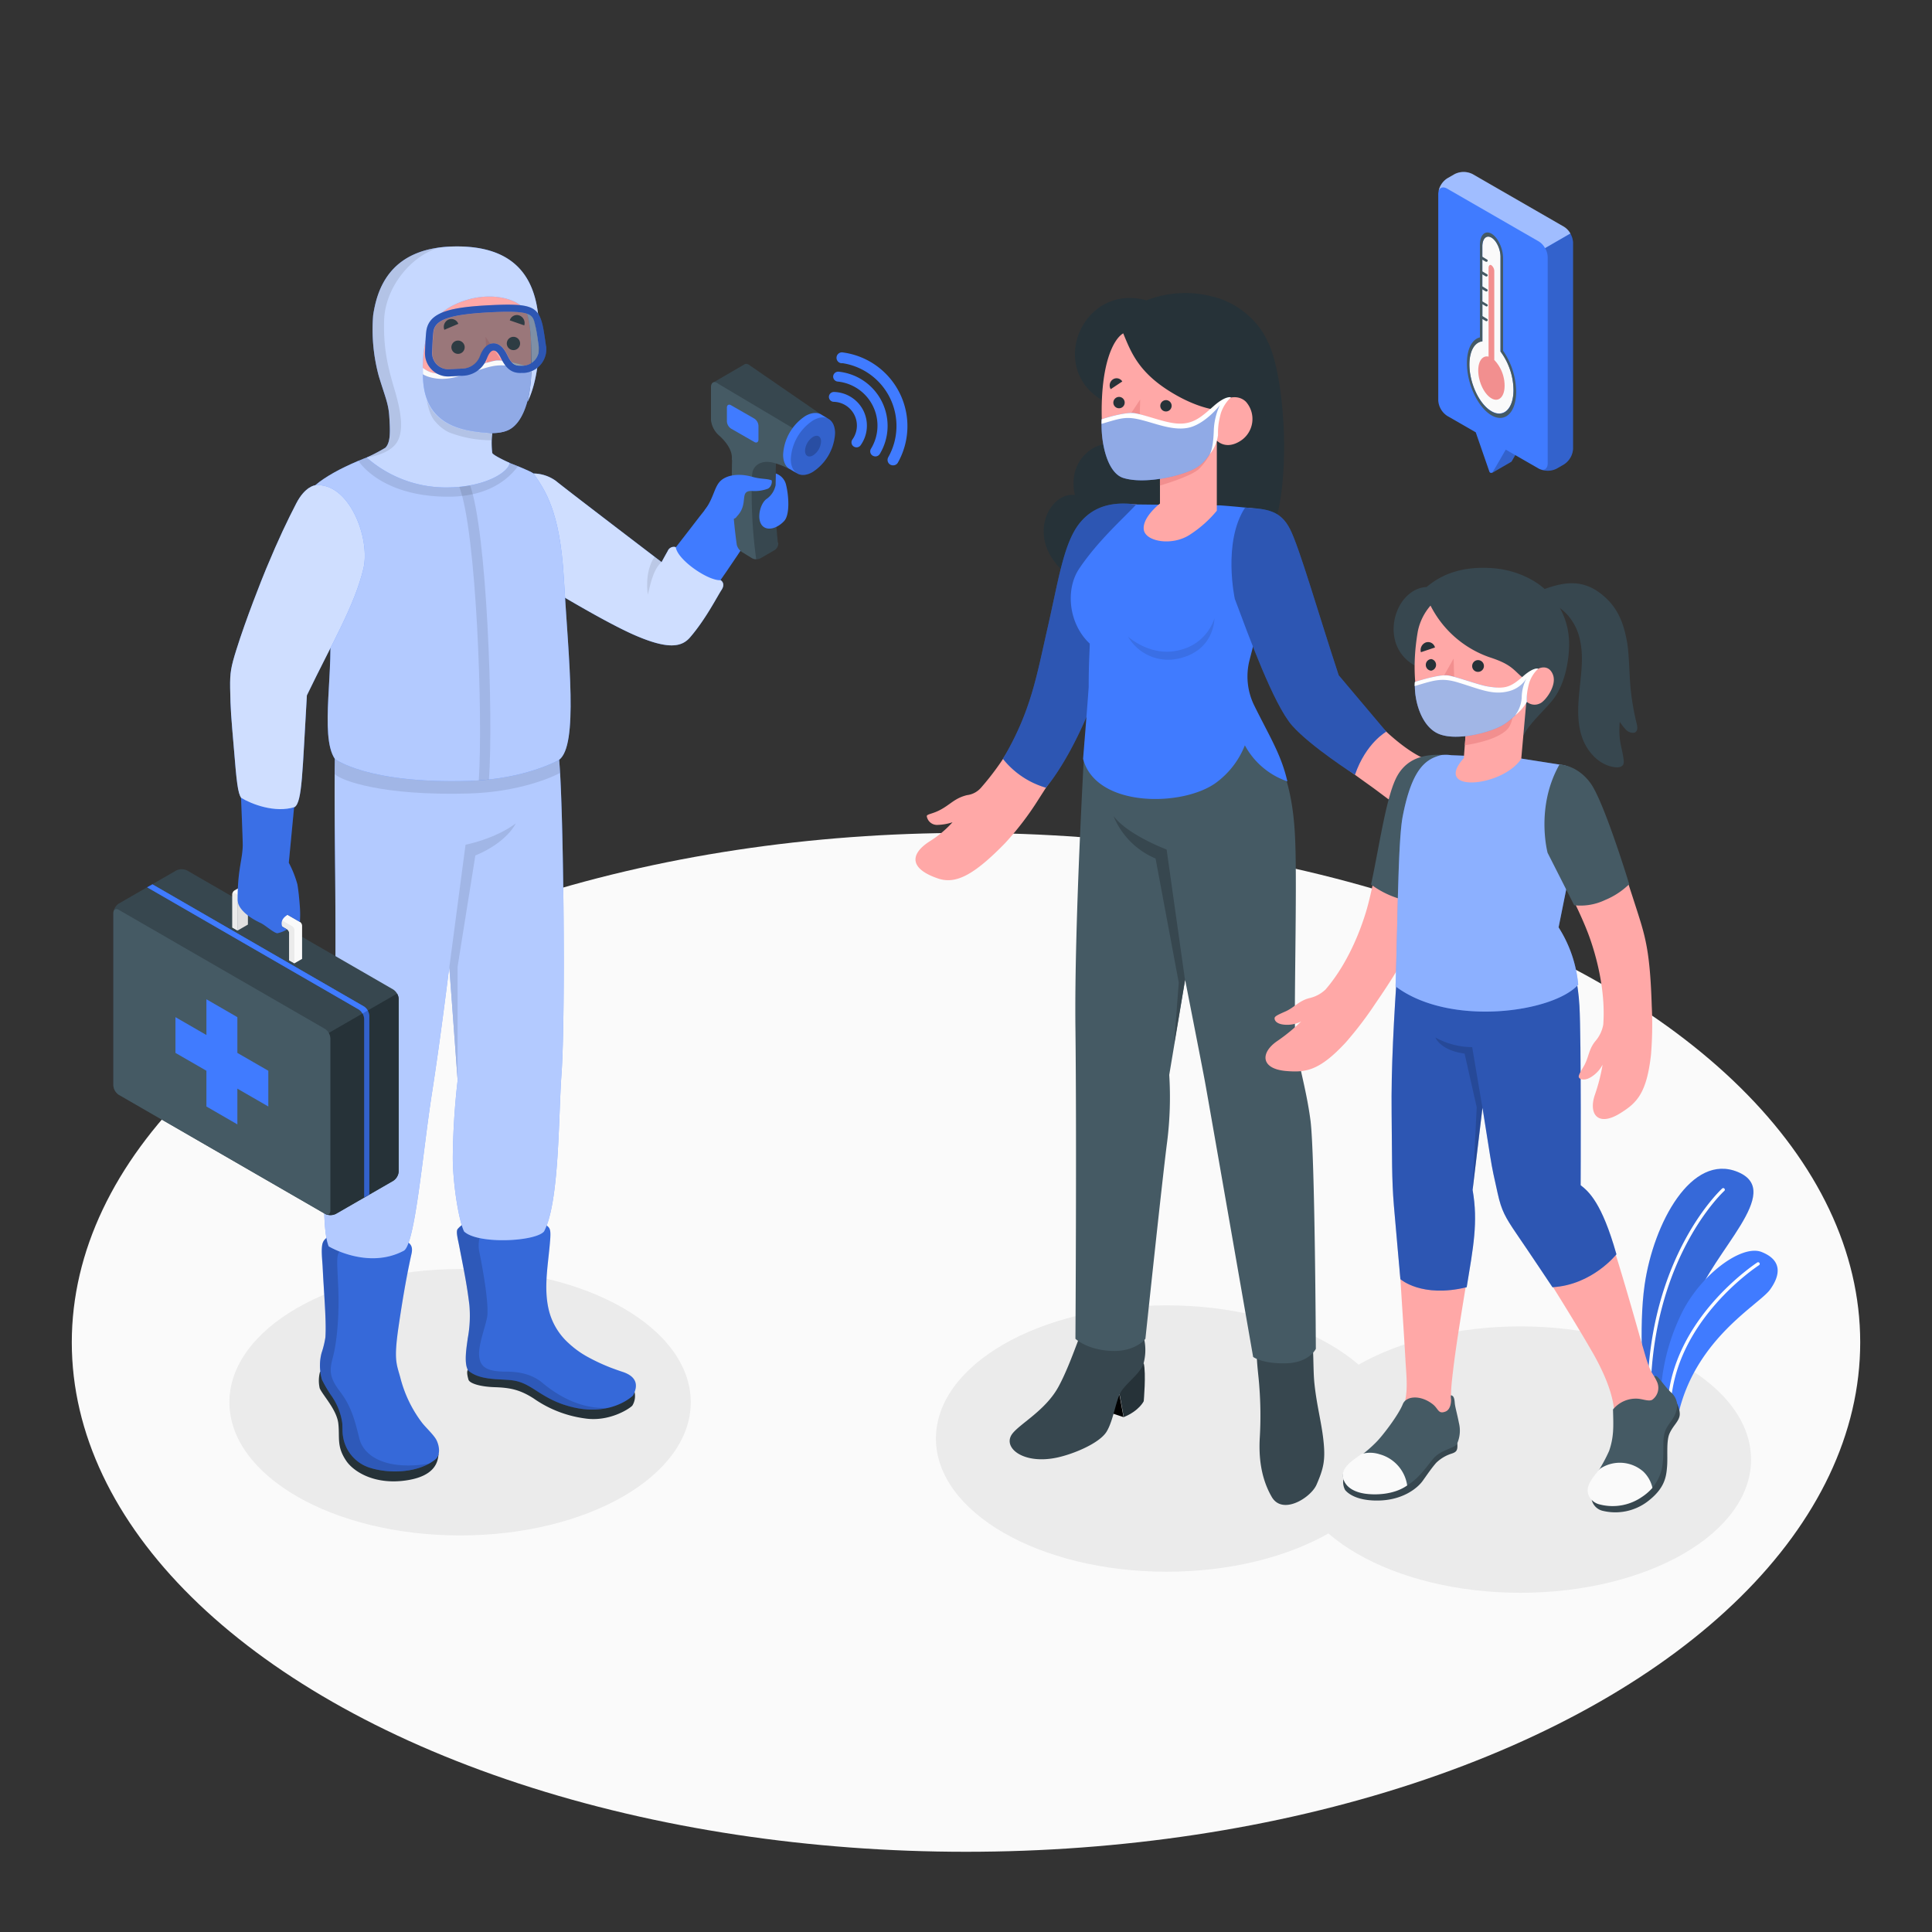<svg xmlns="http://www.w3.org/2000/svg" viewBox="0 0 500 500"><rect x="0" y="0" width="500" height="500" fill="#333333" stroke="none"/><g id="freepik--Floor--inject-33"><ellipse id="freepik--floor--inject-33" cx="250" cy="347.4" rx="231.42" ry="131.84" style="fill:#fafafa"></ellipse></g><g id="freepik--Shadows--inject-33"><ellipse id="freepik--Shadow--inject-33" cx="119.07" cy="362.9" rx="59.7" ry="34.47" style="fill:#ebebeb"></ellipse><ellipse id="freepik--shadow--inject-33" cx="301.92" cy="372.29" rx="59.7" ry="34.47" style="fill:#ebebeb"></ellipse><ellipse id="freepik--shadow--inject-33" cx="393.47" cy="377.74" rx="59.7" ry="34.47" style="fill:#ebebeb"></ellipse></g><g id="freepik--Plants--inject-33"><g id="freepik--plants--inject-33"><path d="M430.26,363l-4.81-3.23s-1.46-16.06.19-27.33c2.3-15.84,12.11-34.18,24.16-29.11s-6.59,20.44-11.2,33.75S430.26,363,430.26,363Z" style="fill:#407BFF"></path><path d="M430.26,363l-4.81-3.23s-1.46-16.06.19-27.33c2.3-15.84,12.11-34.18,24.16-29.11s-6.59,20.44-11.2,33.75S430.26,363,430.26,363Z" style="opacity:0.15"></path><path d="M426.75,361.16h0a.41.41,0,0,0,.42-.41c.46-35.42,18.89-52.38,19.08-52.55a.41.41,0,1,0-.56-.61c-.19.17-18.89,17.37-19.35,53.15A.43.43,0,0,0,426.75,361.16Z" style="fill:#fff"></path><path d="M434.44,365.64l-4.73-3a53.82,53.82,0,0,1,5.13-22c4.78-10.42,15.82-18.72,21.08-16.62s4.95,5.88,2.16,9.74S439,346.28,434.44,365.64Z" style="fill:#407BFF"></path><path d="M431.93,364.46h0a.41.41,0,0,0,.43-.4c.95-22.36,22.65-36.49,22.87-36.63a.41.41,0,0,0,.12-.57.42.42,0,0,0-.57-.13c-.22.15-22.28,14.51-23.25,37.29A.43.43,0,0,0,431.93,364.46Z" style="fill:#fff"></path></g></g><g id="freepik--character-2--inject-33"><g id="freepik--Character--inject-33"><path d="M328.31,88.88c4.59,9.83,6.25,40.15-.48,51.77s-33.29,19.25-48.64,10.14-8.15-23.71-1-22.69c0,0-2-6.7,3.33-11.15s10.8-.28,10.8-.28Z" style="fill:#263238"></path><path d="M338.27,344.81c2.1,0,1.36,8,1.9,13.21.58,5.6,1.78,9.87,2.3,14.46.6,5.24.13,7.44-1.75,11.75-1.46,3.36-8.81,8-11.6,3.16s-3.4-10.28-3.08-15.5a97,97,0,0,0-.14-13.17c-.25-4.08-1.78-12.41.94-12.93l.13,1.41c1,1.95,10.29,3.3,11.39-.45Z" style="fill:#37474f"></path><path d="M296,352.81c.64,2.63,0,9.81,0,9.81s-1.14,2.48-5.18,4.13l-1.81-10Z" style="fill:#263238"></path><polygon points="290.77 366.75 281.86 363.82 279.71 355.91 289.72 360.98 290.77 366.75"></polygon><path d="M281.5,343.67l-.05-1.87c-1.21.58-3.87,10.34-7.47,17-3.29,6.11-9.81,9.51-11.93,12.17-2.83,3.56,2.67,8.14,11.51,6.25,4.38-.94,11-3.74,12.82-6.7s2.41-8.39,3.88-10.57,5-4.68,5.71-7.16a13.36,13.36,0,0,0,0-6.83c-.69-2.25-1.29-5-2.06-4.73l-.05,1.71c-.6,1.21-2.73,2.61-7.19,2.85C284.53,345.92,282.47,345.6,281.5,343.67Z" style="fill:#37474f"></path><path d="M280.74,191.87S278,238.47,278.32,266c.34,29.57,0,80.48,0,80.48s3,2.86,9.27,3.14,8.84-3.14,8.84-3.14,4.43-41.95,5.65-51.16a92.66,92.66,0,0,0,.52-17.14l4.11-24.59s4.33,22,5.14,26.39,12.46,71.19,12.46,71.19,2.33,1.81,8.54,1.65c6-.15,7.69-3.74,7.69-3.74s-.23-50.28-1.39-59.13-3.53-15.64-3.93-21.43.47-37.82,0-50.37c-.48-13.91-3.14-21-10.12-33.49Z" style="fill:#455a64"></path><path d="M306.68,253.6l-4.76-33.75s-10-3.72-13.75-8.67a20.25,20.25,0,0,0,10.89,11l6,32.11-1.21,16Z" style="fill:#37474f"></path><path d="M281.52,183.66c13.33-36.72,10.91-45.33,12.57-53.11-10.48-.56-15.72,4-18.75,15.17-1.48,5.45-5.15,26.47-8,35.08a70.17,70.17,0,0,1-13.49,23.1,5.69,5.69,0,0,1-3.58,1.88c-3.17.77-4.25,2.38-6.91,3.8-2.09,1.12-3.54,1.09-3.51,1.67a2.69,2.69,0,0,0,2.89,2.23,13.37,13.37,0,0,0,3.77-.68,27.74,27.74,0,0,1-5.9,4.93c-5.17,3.31-5.28,7.1,2.14,9.62,4.65,1.58,9.37-.95,17.36-9.14a77.26,77.26,0,0,0,8.62-11.28C275.76,196,279,190.73,281.52,183.66Z" style="fill:#ffa8a7"></path><path d="M294,130.55c-4.74-.61-10.49-.29-14.61,4.87s-5.48,14.86-8.29,27.15-4.26,21.54-11.54,33.82a22.11,22.11,0,0,0,11.11,7.46s7.73-8.62,14.4-28.56S294.29,139.76,294,130.55Z" style="fill:#407BFF"></path><path d="M294,130.55c-4.74-.61-10.49-.29-14.61,4.87s-5.48,14.86-8.29,27.15-4.26,21.54-11.54,33.82a22.11,22.11,0,0,0,11.11,7.46s7.73-8.62,14.4-28.56S294.29,139.76,294,130.55Z" style="opacity:0.3"></path><path d="M279.31,147.14c5-7.43,11.92-13.45,14.73-16.59l21.69.24c3.61.25,7.48.67,7.48.67,3.78,2.12,4.9,7,4.94,11.49.05,4.92,0,7.08-1.48,15.18L324,168.43l-.41,1.58-.21.83a17,17,0,0,0,1.24,11.79c4,8.1,6.95,12.64,8.55,19.59a19.8,19.8,0,0,1-11-9.33,22,22,0,0,1-7,9.33c-8.28,6.64-31.48,7.09-34.87-5.83,0,0,1.11-13.52,1.45-18.59,0-6.47.29-9.74.27-11.24C276.54,161.43,275.66,152.55,279.31,147.14Z" style="fill:#407BFF"></path><path d="M346.6,175.29c4.57,6.77,13.31,16.48,20.69,20.4a5.73,5.73,0,0,0,4,.54c3.25-.34,4.8.81,7.79,1.24,2.34.34,3.7-.18,3.86.38a2.68,2.68,0,0,1-1.95,3.09,14.43,14.43,0,0,1-3.78.63,27.66,27.66,0,0,0,7.22,2.64c6,1.36,7.38,4.89,1.24,9.77-3.84,3.06-9.13,2.28-19.42-2.72-4.07-2-8.13-5.4-11.53-7.83-7.39-5.27-13.49-9.77-17.94-14.31a29.42,29.42,0,0,1-6-8c-4.47-9-7.56-19.56-10.13-26.1-1.93-10-1.56-14.52,2.52-23.54,9,.63,10.65,5.61,14.08,15.69,1.82,5.34,6,20.33,9.31,28.14" style="fill:#ffa8a7"></path><path d="M322.23,131.36c5.73.33,9.16.76,11.61,5.54s7.39,22,12.61,37.86l12.32,14.6s-5.24,2.85-8.11,11.15c0,0-11.47-7.33-16.24-12.72s-11.25-23.17-14.85-32.8C319.57,155,316.37,140.33,322.23,131.36Z" style="fill:#407BFF"></path><path d="M322.23,131.36c5.73.33,9.16.76,11.61,5.54s7.39,22,12.61,37.86l12.32,14.6s-5.24,2.85-8.11,11.15c0,0-11.47-7.33-16.24-12.72s-11.25-23.17-14.85-32.8C319.57,155,316.37,140.33,322.23,131.36Z" style="opacity:0.3"></path><path d="M291.93,164.75s5.92,5.45,13.36,3.49a12.4,12.4,0,0,0,9-8.18s.08,8.32-9.27,10.37A12,12,0,0,1,291.93,164.75Z" style="opacity:0.1"></path><path d="M313.7,76.73a27.58,27.58,0,0,0-17,1c-16.62-4.62-26.16,18.12-10.66,26.3,0,0,3.14,16.07,16,18l12.77.58c3.24-5.66,13.51-8.14,14.69-23C331.48,87.2,322.2,78.67,313.7,76.73Z" style="fill:#263238"></path><path d="M290.69,86.27c-2.62,1.54-5.86,8.11-5.56,21.9.26,11.68,4,14.57,5.94,15.4s5.57.34,9.13-.25v7S295.66,133.8,296,137s7.45,4.43,12.07,1.29a30.5,30.5,0,0,0,6.84-6.11l0-18.17s2.32,2.62,6.26,0A6.73,6.73,0,0,0,322.47,104c-2.29-2.32-6.65-1.11-7.57,2.09,0,0-5.06-.32-12.36-4.93C294.62,96.14,292.71,91.18,290.69,86.27Z" style="fill:#ffa8a7"></path><path d="M300.28,105a1.47,1.47,0,1,0,1.55-1.45A1.5,1.5,0,0,0,300.28,105Z" style="fill:#263238"></path><path d="M300.42,113.62l-5.35,1.92a2.78,2.78,0,0,0,3.58,1.81A3,3,0,0,0,300.42,113.62Z" style="fill:#f28f8f"></path><path d="M287.45,100.72l3-2a1.73,1.73,0,0,0-2.47-.51A1.89,1.89,0,0,0,287.45,100.72Z" style="fill:#263238"></path><path d="M288.13,104.17a1.47,1.47,0,1,0,1.54-1.45A1.49,1.49,0,0,0,288.13,104.17Z" style="fill:#263238"></path><polygon points="295.08 103.39 294.84 112.23 290.18 110.78 295.08 103.39" style="fill:#f28f8f"></polygon><path d="M300.2,123.32c3.76-.49,12.38-4.18,13.59-7.24a15.29,15.29,0,0,1-3.6,5.38c-2.32,2-10,4.2-10,4.2Z" style="fill:#f28f8f"></path><path d="M318.58,102.83a5.43,5.43,0,0,0-2.82,3.59,33.77,33.77,0,0,0-.68,4.07l.12,2.1s-1.5,6.39-6.17,8.76c-3.9,2-13,4-18.32,2.34-4.43-1.41-5.94-10-5.57-15.19,0,0,5.95-2,8.62-1.54s8.79,3.12,11.28,3.18c3.31.08,5.53-1.41,9.08-4.69C316.83,103,318.58,102.83,318.58,102.83Z" style="fill:#407BFF"></path><path d="M318.58,102.83a5.43,5.43,0,0,0-2.82,3.59,33.77,33.77,0,0,0-.68,4.07l.12,2.1s-1.5,6.39-6.17,8.76c-3.9,2-13,4-18.32,2.34-4.43-1.41-5.94-10-5.57-15.19,0,0,5.95-2,8.62-1.54s8.79,3.12,11.28,3.18c3.31.08,5.53-1.41,9.08-4.69C316.83,103,318.58,102.83,318.58,102.83Z" style="fill:#fff;opacity:0.5"></path><path d="M318.58,102.83a5.43,5.43,0,0,0-2.82,3.59,33.77,33.77,0,0,0-.68,4.07l.12,2.1s-1.5,6.39-6.17,8.76c-3.9,2-13,4-18.32,2.34-4.43-1.41-5.94-10-5.57-15.19,0,0,5.95-2,8.62-1.54s8.79,3.12,11.28,3.18c3.31.08,5.53-1.41,9.08-4.69C316.83,103,318.58,102.83,318.58,102.83Z" style="opacity:0.1"></path><path d="M285.09,109.69c0-.41,0-.81.05-1.19,0,0,5.95-2,8.62-1.54s6.16,1.86,9.27,2.43c5.3,1,7.54-1.2,11.17-4.39,3.07-2.69,4.38-2.17,4.38-2.17a9.75,9.75,0,0,0-2.59,4c-.14.44-.3,1.15-.44,1.81a16.47,16.47,0,0,0-.33,3l0,1a10.13,10.13,0,0,1-2.24,5.06c.78-1.08,1.07-3.81,1.15-6.3a17,17,0,0,1,1.58-6.57c-.56.77-3.57,4.29-7.08,5.56-3.81,1.39-8.41-.38-12-1.37C291.65,107.6,290.6,108.06,285.09,109.69Z" style="fill:#fff"></path></g></g><g id="freepik--character-3--inject-33"><g id="freepik--character--inject-33"><path d="M380.55,325.19c1.21-9.88.84-14.11,0-18.81l-19.32-1.9c-.19,8,1.78,34.53,2.51,47.65.19,3.53.73,7.7-.29,11.13-2.11,7.05-8.28,11.31-13.47,15.86-.91.8-1.89,1.75-1.9,3a3,3,0,0,0,1.66,2.48,10.57,10.57,0,0,0,3.59.79,15.92,15.92,0,0,0,4,.28c2.24-.26,4.72-.43,6.77-1.47,1.84-.94,3.17-3.16,4.59-4.68a24.4,24.4,0,0,1,4.11-4.14c1.3-.87,3.4-1.25,4.2-2.77a5.32,5.32,0,0,0,.48-1.46,8,8,0,0,0-.75-4.79,12.58,12.58,0,0,1-1.2-5.73c.06-2.07.28-3.87.55-6.11C377.16,345.24,380.11,328.81,380.55,325.19Z" style="fill:#ffa8a7"></path><path d="M347.65,383a4.26,4.26,0,0,0,.47,2.62c.68.84,3.14,3,9.38,2.69,6-.34,9.48-3.37,10.69-5.06s2.31-3.33,3.51-4.69a10.15,10.15,0,0,1,4.09-2.4c1.17-.41,1.5-.85,1.36-2.62C376.75,371.91,347.65,383,347.65,383Z" style="fill:#37474f"></path><path d="M375.47,361.1c0,.35,0,.72.06,1.1,0,0,.13,2.51-1.46,3.12-1.88.72-1.78-.71-3.22-1.86-3.15-2.51-6.94-2.24-7.81-.06-1.16,2.9-5.33,8.29-6.83,9.78a34,34,0,0,1-3.9,3.42c-1.49,1.13-5.13,3.19-4.74,5.63s2.65,3.75,5.68,4.23a17.39,17.39,0,0,0,11.78-2.6c2.75-1.91,5.11-5.56,6.13-6.62,1.86-1.95,4.88-2.4,5.83-3.39a8.26,8.26,0,0,0,.58-5.58c-.41-2.18-1-4.13-1.08-5.22S376.23,361.17,375.47,361.1Z" style="fill:#455a64"></path><path d="M357,376.35a8,8,0,0,0-4-.22,2.12,2.12,0,0,0-1.08.47c-1.49,1.13-4.8,3.12-4.4,5.56s2.57,3.9,5.6,4.38c2.78.43,7.65.32,11.06-2.11A9.83,9.83,0,0,0,357,376.35Z" style="fill:#fafafa"></path><path d="M433.36,363.52a4,4,0,0,0-.17-1.34,7.42,7.42,0,0,0-2.06-3.09,36.52,36.52,0,0,1-3-2.84,13.51,13.51,0,0,1-1.72-3.54c-.3-.76-1-3.3-2-6.69-2.52-9-6.75-23.52-8.15-26.86-2.39-5.7-4.52-9.73-7.54-12.3L395.56,323c5,7.92,11,17.35,16.54,26.92,2.39,4.16,5.06,9.75,5.6,14.67a27.53,27.53,0,0,1-4.79,18.76,3.79,3.79,0,0,0-1,2.27c.05,1.19,1.24,2,2.34,2.35a11.75,11.75,0,0,0,8.28-.24,12.21,12.21,0,0,0,7.39-11.63,15,15,0,0,1,1.54-8.17C432.21,366.48,433.28,365.14,433.36,363.52Z" style="fill:#ffa8a7"></path><path d="M411.93,388.14a3.82,3.82,0,0,0,2.94,2.88,13.82,13.82,0,0,0,11.3-2.27c4.74-3.51,5.06-6.61,5.27-9.25s-.25-6.51.63-8.5,2.28-3,2.6-4.52-.89-3.76-.89-3.76Z" style="fill:#37474f"></path><path d="M428.13,356.25s.51.9.61,1.17a3.79,3.79,0,0,1-1,4.73c-.74.66-2.34,0-3.68-.15a7.6,7.6,0,0,0-6.62,2.78c.14,4.45.24,7.11-1,10.71a41,41,0,0,1-2.91,5.39c-1.16,1.54-3.22,4-2.15,6.25a4.66,4.66,0,0,0,2.69,2.13,12.84,12.84,0,0,0,10.82-1.85,11.67,11.67,0,0,0,5.46-9.24c.35-3-.27-6.11.8-8.28s2.52-2.94,2.91-5.92a4.64,4.64,0,0,0-1.65-3.66C430.11,358.05,428.78,355.36,428.13,356.25Z" style="fill:#455a64"></path><path d="M425.28,380.84a9.21,9.21,0,0,0-11.22-.71h0a6.54,6.54,0,0,0-.73.82c-1.17,1.54-3.22,3.9-2.15,6.12a4.09,4.09,0,0,0,2.75,2.26,13.37,13.37,0,0,0,11-1.92,13.57,13.57,0,0,0,2.56-2.18l.09-.1a.27.27,0,0,1,.07-.08A8.28,8.28,0,0,0,425.28,380.84Z" style="fill:#fafafa"></path><path d="M409.07,306.73s.17-38.05-.31-46.39c-.7-12.38-5.13-18.95-5.13-18.95l-41.89,7.16c-1,15.18-1.74,27.69-1.59,39.69.14,11.46,0,16.75.59,23.8.47,5.61,1.68,19,1.68,19s5.47,4.94,17.16,2.09c1.69-10.32,3-16.84,1.53-25.18l2.55-21.28,2,12.57c.61,3.82.95,5.12,1.94,9.61s2,6.21,4.83,10.39c3.7,5.4,9.35,13.89,9.35,13.89,10.32-.59,16.55-8.52,16.55-8.52C414.55,311.22,411.14,308.35,409.07,306.73Z" style="fill:#407BFF"></path><path d="M409.07,306.73s.17-38.05-.31-46.39c-.7-12.38-5.13-18.95-5.13-18.95l-41.89,7.16c-1,15.18-1.74,27.69-1.59,39.69.14,11.46,0,16.75.59,23.8.47,5.61,1.68,19,1.68,19s5.47,4.94,17.16,2.09c1.69-10.32,3-16.84,1.53-25.18l2.55-21.28,2,12.57c.61,3.82.95,5.12,1.94,9.61s2,6.21,4.83,10.39c3.7,5.4,9.35,13.89,9.35,13.89,10.32-.59,16.55-8.52,16.55-8.52C414.55,311.22,411.14,308.35,409.07,306.73Z" style="opacity:0.3"></path><path d="M383.66,286.71,381,271a20.06,20.06,0,0,1-9.53-2.5s1.25,3.33,7.56,4.17l3.14,13.89L381.11,308Z" style="opacity:0.15"></path><path d="M396.53,150.12a24.34,24.34,0,0,0-10-3.06c-8-.62-13.31,1.48-17.32,4.85-8.66.49-12.81,15.8-2.32,20.7.71,2.26,1.23,3.89,3,5.44a36,36,0,0,0,5.41,3.94c4.71,2.78,19,8.28,19,8.28,1.8-3.51,6.12-7,8.13-9.92,3.33-4.88,4-12.44,3.52-16A18.86,18.86,0,0,0,396.53,150.12Z" style="fill:#37474f"></path><path d="M399.15,152.65c5.52-2.05,10.56-3,15.86,1.57,3.76,3.23,5.18,7.06,6.06,11.87.56,3,.6,8.85.92,12a65.47,65.47,0,0,0,1.59,9.23c.17.72.31,1.58-.22,2.08s-1.77.2-2.44-.43a12.66,12.66,0,0,1-1.72-2.16c-.44,5.22.66,6.61,1,9.91a2.11,2.11,0,0,1-.07,1.06c-.32.74-1.3.88-2.1.79-4.15-.46-7.41-4.07-8.69-8.05s-.95-8.26-.52-12.42,1-8.38.08-12.46a14,14,0,0,0-3.33-6.61c-1.29-1.39-4.07-3.67-6.08-2.79C396.58,157.48,399.15,152.65,399.15,152.65Z" style="fill:#37474f"></path><path d="M367.35,238.16c11.08-32.88,6.22-35.77,7.55-42.71-9.22-.32-13.32,3.3-15.79,13.25-1.21,4.87-3.26,19.68-5.62,27.39-2.12,6.94-5.63,14.43-10.45,20a8.92,8.92,0,0,1-4.24,2.24c-2.77.75-3.82,2.44-6.26,3.49-2.28,1-2.72,1.28-2.68,1.8.05.67.74,1.42,2.57,1.57a8.05,8.05,0,0,0,4.31-.83,47.39,47.39,0,0,1-6.1,5c-4.49,3-4.52,7.3,2.35,7.83,4.9.38,8.44,0,15.31-7.43a95,95,0,0,0,7.7-10.12C363.71,248.47,365.22,244.49,367.35,238.16Z" style="fill:#ffa8a7"></path><path d="M373.47,195.36c-4-.16-8.91.38-11.77,5.28s-4.63,17.82-6.87,28.28a24.13,24.13,0,0,0,16.33,4.62l5.64-27.67Z" style="fill:#455a64"></path><path d="M404.44,198c4,.73,4.76,4.86,4.63,9a67.67,67.67,0,0,1-1.24,10.64c-1.15,5.93-4.47,22.36-4.47,22.36a33.15,33.15,0,0,1,5.08,14.83c-6.41,7.2-33.29,11-47.27.44.61-18.89.65-37.92,1.87-44.1,2.35-12,5.78-14.77,10.07-15.77a10.05,10.05,0,0,1,2.49.05l16.88.67Z" style="fill:#407BFF"></path><path d="M404.44,198c4,.73,4.76,4.86,4.63,9a67.67,67.67,0,0,1-1.24,10.64c-1.15,5.93-4.47,22.36-4.47,22.36a33.15,33.15,0,0,1,5.08,14.83c-6.41,7.2-33.29,11-47.27.44.61-18.89.65-37.92,1.87-44.1,2.35-12,5.78-14.77,10.07-15.77a10.05,10.05,0,0,1,2.49.05l16.88.67Z" style="fill:#fff;opacity:0.4"></path><path d="M423.87,236.31C413.3,203.25,410.65,199.93,404,198.2c-1.22,3.41-4.69,12.77-2.8,22.43,1.91,4.64,7.6,14.62,10.27,22.22,2.4,6.85,4,15,3.45,22.33a8.93,8.93,0,0,1-2.08,4.31c-1.8,2.25-1.63,4.22-3,6.52s-1.43,2.64-1.09,3,1.44.7,3-.26a8.11,8.11,0,0,0,3-3.22,47.63,47.63,0,0,1-1.94,7.64c-1.82,5.11.68,8.57,6.53,4.92,4.17-2.6,6.79-5,7.93-15.06a95.47,95.47,0,0,0,.2-12.72C427.05,246.77,425.9,242.67,423.87,236.31Z" style="fill:#ffa8a7"></path><path d="M403.59,197.85s4.53,0,8.05,4.85,10,26.12,10,26.12a19.68,19.68,0,0,1-6.24,4.1,14.82,14.82,0,0,1-8,1.36l-6.88-13.57S397.32,208.92,403.59,197.85Z" style="fill:#455a64"></path><path d="M393.46,174.85c1.61,1.45,2.55.19,3.5-.94s3.77-2.22,4.92.65-2,6.89-3.25,7.44a3.11,3.11,0,0,1-3.61-.48l-1.32,14.85c-4.86,7.35-23.09,9-14.87-.16l.45-5.83a17.69,17.69,0,0,1-5.69-.3,8.44,8.44,0,0,1-5.94-6.2c-1-3.18-2.5-10.21-.72-20.48a14.45,14.45,0,0,1,3.29-6.67,27.1,27.1,0,0,0,15.22,13.35C390.56,171.73,391.44,173,393.46,174.85Z" style="fill:#ffa8a7"></path><path d="M381,172.31a1.48,1.48,0,0,0,1.37,1.56,1.52,1.52,0,1,0-1.37-1.56Z" style="fill:#263238"></path><path d="M381.55,181.46,377,183a2.35,2.35,0,0,0,3,1.65A2.62,2.62,0,0,0,381.55,181.46Z" style="fill:#f28f8f"></path><path d="M367.73,168.79l3.64-1.22a1.83,1.83,0,0,0-2.35-1.31A2.1,2.1,0,0,0,367.73,168.79Z" style="fill:#263238"></path><path d="M369,172a1.49,1.49,0,0,0,1.37,1.57,1.53,1.53,0,0,0,.1-3A1.48,1.48,0,0,0,369,172Z" style="fill:#263238"></path><polygon points="376.2 170.43 376.44 179.08 371.96 177.91 376.2 170.43" style="fill:#f28f8f"></polygon><path d="M379.28,190.38s6.21-1,9.78-3.23c1.63-1,2.26-3.41,2.7-4.42,0,0,.08,4-1.56,5.89-2.8,3.19-11.09,4.24-11.09,4.24Z" style="fill:#f28f8f"></path><path d="M398.08,173.06a4.8,4.8,0,0,0-2.5,3.19,22.28,22.28,0,0,0-.46,3.4l0,2.06s-3.06,4.21-6.46,6.08-11.85,4.06-16.38,2.11-6.4-8.83-6.08-13.4c0,0,6.34-2.1,8.71-1.67s7.81,2.44,10,2.81c4.72.8,6.12.65,9.26-2.25C396.52,173.18,398.08,173.06,398.08,173.06Z" style="fill:#407BFF"></path><path d="M398.08,173.06a6.32,6.32,0,0,0-2.5,3.19,22.28,22.28,0,0,0-.46,3.4l0,2.06s-3.06,4.21-6.46,6.08-11.85,4.06-16.38,2.11-6.4-8.83-6.08-13.4c0,0,6.34-2.1,8.71-1.67s7.81,2.44,10,2.81c4.72.8,6.33.86,9.26-2.25C396.78,172.58,398.08,173.06,398.08,173.06Z" style="fill:#fff;opacity:0.6"></path><path d="M398.08,173.06a6.32,6.32,0,0,0-2.5,3.19,22.28,22.28,0,0,0-.46,3.4l0,2.06s-3.06,4.21-6.46,6.08-11.85,4.06-16.38,2.11-6.4-8.83-6.08-13.4c0,0,6.34-2.1,8.71-1.67s7.81,2.44,10,2.81c4.72.8,6.33.86,9.26-2.25C396.78,172.58,398.08,173.06,398.08,173.06Z" style="opacity:0.1"></path><path d="M366.11,177.56c0-.37,0-.72.05-1.06,0,0,6.34-2.1,8.71-1.67s7.81,2.44,10,2.81c4.72.8,6.12.18,9.34-2.65,2.71-2.39,3.88-1.93,3.88-1.93a8.61,8.61,0,0,0-2.3,3.57,15.73,15.73,0,0,0-.39,1.6,13.75,13.75,0,0,0-.29,2.63l0,.85a12.25,12.25,0,0,1-3,3.42,8.24,8.24,0,0,0,1.71-4.68,11.06,11.06,0,0,1,1.29-5,7.41,7.41,0,0,1-4.56,3.41c-4.19,1.12-7.44-.48-13.12-2.21C373,175.28,371,176.11,366.11,177.56Z" style="fill:#fff"></path></g></g><g id="freepik--character-1--inject-33"><g id="freepik--character--inject-33"><g id="freepik--Arm--inject-33"><path d="M150.13,131.5c6.18,4.88,16.21,11.7,21.09,14.77,3.68-4.46,10.16-13.11,11.81-15.08,2.09-2.52,9.15-6.92,9.15-6.92L195,137.42s-12.9,20-17.44,24.26c-4.79,4.51-8.25,2.64-17.6-1.64-8.84-4-18.43-9.07-18.43-9.07,1.9-16.81.61-25.91-7.42-28.75C139.55,122.89,144.94,127.42,150.13,131.5Z" style="fill:#407BFF"></path><path d="M174.89,141.6c.43,3.31,8.44,8.79,11.61,8.55,0,0,1.38.77.23,2.52s-4.14,7.66-8.17,12.31c-2.2,2.53-5.75,3.15-14.5-.69-8-3.52-22.72-12.51-22.72-12.51l-3.26-29.24a10.12,10.12,0,0,1,5.8,1.93c2.4,2,27.34,21,27.34,21s.75-1.4,1.59-2.87A1.7,1.7,0,0,1,174.89,141.6Z" style="fill:#407BFF"></path><path d="M174.89,141.6c.43,3.31,8.44,8.79,11.61,8.55,0,0,1.38.77.23,2.52s-4.14,7.66-8.17,12.31c-2.2,2.53-5.75,3.15-14.5-.69-8-3.52-22.72-12.51-22.72-12.51l-3.26-29.24a10.12,10.12,0,0,1,5.8,1.93c2.4,2,27.34,21,27.34,21s.75-1.4,1.59-2.87A1.7,1.7,0,0,1,174.89,141.6Z" style="fill:#fff;opacity:0.75"></path><path d="M171.22,145.44c-2.44,2.14-3.09,6.91-3.57,8.43,0,0-1-5.82,1.77-9.8Z" style="opacity:0.1"></path><path d="M201.4,140.49a2,2,0,0,1-.9,1.86,0,0,0,0,1,0,0l-3.65,2.12a2.22,2.22,0,0,1-1.13.26h-.06c-.74-3.14-2-17.49-.61-27.38l1-.59h0s0,0,0,0h0l2.84-1.65.3-.17,1-.59h0l1.05-.61c0,.35-.08.71-.12,1.1a.71.71,0,0,1,0,.14c0,.3-.06.62-.08,1s0,.58-.08.89c0,0,0,.08,0,.12,0,.23,0,.46,0,.7-.08,1.19-.15,2.47-.2,3.81l0,.81c0,.88-.06,1.77-.07,2.69,0,.37,0,.74,0,1.12,0,1.08,0,2.19,0,3.31,0,.55,0,1.09,0,1.64s0,1.25.06,1.88.05,1.22.09,1.82.07,1.22.12,1.82.09,1.18.15,1.75a.21.21,0,0,0,0,.08c.05.53.1,1,.16,1.55a1.52,1.52,0,0,0,0,.21s0,.08,0,.12Z" style="fill:#37474f"></path><path d="M200.78,122.54a4.06,4.06,0,0,1,2.69,3.1c.64,2.6,1,7.56-.53,9.2s-3.53,2.35-4.89,1.76c-2.53-1.1-1.6-6,.27-7.43a5.64,5.64,0,0,0,2.39-3.57Z" style="fill:#407BFF"></path><path d="M195.71,144.74h-.06a2,2,0,0,1-1-.26L192,142.85a3.17,3.17,0,0,1-1.32-1.84v0a130.75,130.75,0,0,1-1.23-21.67,2,2,0,0,1,0-.25c.07-.71.14-1.4.23-2.08,0,0,0-.06,0-.08.05-.39.11-.78.17-1.16l1.07.63h0l3,.34h0l1.06.62A123.8,123.8,0,0,0,195.71,144.74Z" style="fill:#455a64"></path><path d="M194.13,94.62c-.57-.46-1.09-.56-1.44-.34L184.58,99a1.4,1.4,0,0,0-.52,1.28v8.33a6.17,6.17,0,0,0,2,4c1.63,1.48,18.35,8.74,18.35,8.74v-5.91a4.93,4.93,0,0,1,4-.4,19.15,19.15,0,0,1,4.11,1.62v-9.38Z" style="fill:#37474f"></path><path d="M186,112.61a6.17,6.17,0,0,1-2-4v-8.33c0-1.38.87-1.8,1.94-.93l19.17,11.4-.8,10.64a19.15,19.15,0,0,0-4.11-1.62c-3.13-.84-5.39.61-5.6,3.17l-5.21-4C189.67,116.43,187.65,114.09,186,112.61Z" style="fill:#455a64"></path><path d="M212.5,107.26c-1-.6-2.48-.52-4.07.4a12.74,12.74,0,0,0-5.76,10c0,1.84.65,3.12,1.69,3.72.34.19,1.67,1,2,1.16,1,.59,2.46.5,4-.41a12.75,12.75,0,0,0,5.76-10c0-1.84-.65-3.12-1.69-3.72Z" style="fill:#407BFF"></path><path d="M210.42,108.8c3.18-1.83,5.76-.34,5.76,3.33a12.75,12.75,0,0,1-5.76,10c-3.18,1.84-5.76.35-5.76-3.33A12.75,12.75,0,0,1,210.42,108.8Z" style="opacity:0.2"></path><path d="M210.42,113.06c1.14-.66,2.07-.13,2.07,1.2a4.59,4.59,0,0,1-2.07,3.59c-1.15.67-2.08.13-2.08-1.2A4.58,4.58,0,0,1,210.42,113.06Z" style="opacity:0.2"></path><path d="M189.2,104.88l6,3.44a2.38,2.38,0,0,1,1.09,1.87v3.55c0,.69-.49,1-1.09.63l-6-3.44a2.43,2.43,0,0,1-1.08-1.88V105.5C188.12,104.81,188.61,104.53,189.2,104.88Z" style="fill:#407BFF"></path><path d="M182.32,132.07c2.48-3.15,2.48-6.3,4.41-7.84s5.14-1.65,8-.82c2.17.62,3.64.41,4.92.87.25.17.08,1.7-.94,2.2a9.71,9.71,0,0,1-4.21.57c-3.33,0-.6,3.29-3.8,6.6C189.35,136,182.32,132.07,182.32,132.07Z" style="fill:#407BFF"></path></g><path d="M223.46,106.3a8.75,8.75,0,0,0-7.59-4.86,1.31,1.31,0,0,0-1.32,1h0a1.28,1.28,0,0,0,1.21,1.55,6.15,6.15,0,0,1,4.84,9.75,1.28,1.28,0,0,0,.51,1.91h0a1.3,1.3,0,0,0,1.62-.42A8.75,8.75,0,0,0,223.46,106.3Z" style="fill:#407BFF"></path><path d="M228.23,103.94A14.13,14.13,0,0,0,217.1,96.2a1.32,1.32,0,0,0-1.45,1v0a1.29,1.29,0,0,0,1.15,1.55,11.46,11.46,0,0,1,8.62,17.36A1.29,1.29,0,0,0,226,118h0a1.33,1.33,0,0,0,1.7-.53A14.07,14.07,0,0,0,228.23,103.94Z" style="fill:#407BFF"></path><path d="M231.1,120.43a1.45,1.45,0,0,1-.69-.18,1.41,1.41,0,0,1-.53-1.92A16.44,16.44,0,0,0,218.11,94l-.39,0a1.41,1.41,0,1,1,.36-2.8l.46.07a19.25,19.25,0,0,1,13.79,28.53A1.41,1.41,0,0,1,231.1,120.43Z" style="fill:#407BFF"></path><path d="M113.5,376.31c-.17,1.6-.47,5.73-8.6,6.85S91.4,380.79,89.56,378c-2.49-3.72-1.6-5.94-2-9.56s-4-7.29-4.82-9.16a8.8,8.8,0,0,1,.1-4.33Z" style="fill:#263238"></path><path d="M164.16,360a4.72,4.72,0,0,1-.5,3.75c-.6.74-6,4.35-12.41,3.32a30.05,30.05,0,0,1-13.14-5.15c-3.69-2.37-6.29-2.79-10.13-2.92s-6.45-1-6.74-1.94c-.49-1.71-.49-2.8.33-2.75Z" style="fill:#263238"></path><path d="M112.92,372.62c-.72-1.34-2.82-3.26-3.74-4.47a32.49,32.49,0,0,1-5.6-11.72c-1-3.56-1.64-4.53-.5-12.63,1-6.85,2-12.81,3.28-18.7.22-1,.7-2.48-.63-3.5a3.59,3.59,0,0,0-1.34-.59,61.92,61.92,0,0,0-14.28-1.79c-3.23,0-5.78.48-6.55,2.33-.56,1.35-.14,4.77-.07,6.22.35,7.3,1,14,.72,18.32a23.92,23.92,0,0,1-1,4.08,12.79,12.79,0,0,0,.13,6.9A34.87,34.87,0,0,0,85.62,361a16.25,16.25,0,0,1,2.95,7.2c.11,1.14,0,2.3.19,3.43a10.07,10.07,0,0,0,7.09,8.26c5,1.55,12.41,1.31,16.78-2.16C114.16,376.51,113.64,374,112.92,372.62Z" style="fill:#407BFF"></path><path d="M112.92,372.62c-.72-1.34-2.82-3.26-3.74-4.47a32.49,32.49,0,0,1-5.6-11.72c-1-3.56-1.64-4.53-.5-12.63,1-6.85,2-12.81,3.28-18.7.22-1,.7-2.48-.63-3.5a3.59,3.59,0,0,0-1.34-.59,61.92,61.92,0,0,0-14.28-1.79c-3.23,0-5.78.48-6.55,2.33-.56,1.35-.14,4.77-.07,6.22.35,7.3,1,14,.72,18.32a23.92,23.92,0,0,1-1,4.08,12.79,12.79,0,0,0,.13,6.9A34.87,34.87,0,0,0,85.62,361a16.25,16.25,0,0,1,2.95,7.2c.11,1.14,0,2.3.19,3.43a10.07,10.07,0,0,0,7.09,8.26c5,1.55,12.41,1.31,16.78-2.16C114.16,376.51,113.64,374,112.92,372.62Z" style="opacity:0.15"></path><path d="M111,378.8C100.14,380.58,94.16,377,93,372.29S90.9,363.93,88,360.14s-2.72-5.61-1.82-9,1.66-10,1.37-17.54c-.39-10.27-1-9.07,3.25-12.07l.09-2.33-.74,0c-3.23,0-5.78.48-6.55,2.33-.56,1.35-.14,4.77-.07,6.22.35,7.3,1,14,.72,18.32a23.92,23.92,0,0,1-1,4.08,12.79,12.79,0,0,0,.13,6.9A34.87,34.87,0,0,0,85.62,361a16.25,16.25,0,0,1,2.95,7.2c.11,1.14,0,2.3.19,3.43a10.07,10.07,0,0,0,7.09,8.26C100.23,381.25,106.55,381.22,111,378.8Z" style="opacity:0.15"></path><path d="M121.18,354.69c3.13,2.73,8.64,2.07,11.79,2.59,4.44.73,6.52,4,12.7,6.16,10,3.45,16.26-.53,18.13-2.26C165,359,165.28,356.35,161,355c-1-.33-2-.69-3.05-1.09a50.22,50.22,0,0,1-6.17-2.91,24.18,24.18,0,0,1-4.54-3.31,16.93,16.93,0,0,1-5.3-9.05c-1.18-5.35-.18-10.87.32-16.31.35-3.78.28-4.46-.84-5.19a4.53,4.53,0,0,0-1.59-.57c-6.15-.85-12.86-2.13-18.79-.29a6,6,0,0,0-2.62,1.82c-.45.69.1,2.67.42,4.34,1.09,5.68,1.94,9.55,2.64,15.3a31.68,31.68,0,0,1-.42,8.6C120.77,348.63,120,352.85,121.18,354.69Z" style="fill:#407BFF"></path><path d="M121.18,354.69c3.13,2.73,8.64,2.07,11.79,2.59,4.44.73,6.52,4,12.7,6.16,10,3.45,16.26-.53,18.13-2.26C165,359,165.28,356.35,161,355c-1-.33-2-.69-3.05-1.09a50.22,50.22,0,0,1-6.17-2.91,24.18,24.18,0,0,1-4.54-3.31,16.93,16.93,0,0,1-5.3-9.05c-1.18-5.35-.18-10.87.32-16.31.35-3.78.28-4.46-.84-5.19a4.53,4.53,0,0,0-1.59-.57c-6.15-.85-12.86-2.13-18.79-.29a6,6,0,0,0-2.62,1.82c-.45.69.1,2.67.42,4.34,1.09,5.68,1.94,9.55,2.64,15.3a31.68,31.68,0,0,1-.42,8.6C120.77,348.63,120,352.85,121.18,354.69Z" style="opacity:0.15"></path><path d="M140.32,357.83c-2.11-1.73-5-2.85-9.29-2.85-4.7,0-6.65-1-7-3.8s1.31-6.89,2-10.1-1.3-13.84-2-17.16c-.54-2.76.36-5.74,2.55-8.55a22.44,22.44,0,0,0-5.55.91,6,6,0,0,0-2.62,1.82c-.45.69.1,2.67.42,4.34,1.09,5.68,1.94,9.55,2.64,15.3a31.68,31.68,0,0,1-.42,8.6c-.32,2.29-1.08,6.51.09,8.35,3.13,2.73,8.64,2.07,11.79,2.59,4.44.73,6.52,4,12.7,6.16a21,21,0,0,0,11.53.93C148.65,364.74,142.15,359.34,140.32,357.83Z" style="opacity:0.15"></path><path d="M86.83,187.4c-.36,12.09-.22,25.41-.09,38.6.23,23.58-.11,51.73-.11,51.73A58.75,58.75,0,0,0,84.06,292c-.39,19.16-.4,26.9,1,30.55,0,0,10.07,6.09,19.42,1.15,2.95-1.54,4.91-25.44,7.29-40.66,2.22-14.15,4.5-32.78,4.5-32.78l2.17,29.31A188.21,188.21,0,0,0,117.19,299c-.1,6.44,1.43,16.66,2.92,19.71,3.58,3.37,18.39,2.63,20.68,0,4-7.52,3.72-29.63,4.52-40.64,1.14-15.71.47-73-.69-82.11S86.83,187.4,86.83,187.4Z" style="fill:#407BFF"></path><path d="M86.83,187.4c-.36,12.09-.22,25.41-.09,38.6.23,23.58-.11,51.73-.11,51.73A58.75,58.75,0,0,0,84.06,292c-.39,19.16-.4,26.9,1,30.55,0,0,10.07,6.09,19.42,1.15,2.95-1.54,4.91-25.44,7.29-40.66,2.22-14.15,4.5-32.78,4.5-32.78l2.17,29.31A188.21,188.21,0,0,0,117.19,299c-.1,6.44,1.43,16.66,2.92,19.71,3.58,3.37,18.39,2.63,20.68,0,4-7.52,3.72-29.63,4.52-40.64,1.14-15.71.47-73-.69-82.11S86.83,187.4,86.83,187.4Z" style="fill:#fff;opacity:0.6"></path><path d="M86.65,200.36c1.66,1.61,12,5.62,34.66,5,13.07-.37,21.83-4.31,23.61-5.32-.09-1.8-.19-3.2-.3-4.1-1.17-9.1-56.42-8.49-56.42-8.49-.19,2.9-1.38,5.49-1.55,9C86.6,197.52,86.69,199.25,86.65,200.36Z" style="opacity:0.1"></path><path d="M116.3,250.21l4.18-31.6s7.53-1.43,13-5.51c0,0-2.14,4.84-10.46,8.3l-4.6,28.81,0,29.31Z" style="opacity:0.1"></path><path d="M106.57,114.76c-9.08,2.13-19.91,6.46-25,10.83,0,0,1.63,22.75,3.55,35.63,1.62,10.88-2.55,29.17,1.54,35.18,0,0,8.28,6.46,34.55,5.7,14.8-.42,23.48-5.45,23.48-5.45,5-3.76,2.5-25.54,1.22-47.16-1-17.32-4.87-22.62-7.82-26.95-2.13-1.45-14-5.57-14-5.57Z" style="fill:#407BFF"></path><path d="M106.57,114.76c-9.08,2.13-19.91,6.46-25,10.83,0,0,1.63,22.75,3.55,35.63,1.62,10.88-2.55,29.17,1.54,35.18,0,0,8.28,6.46,34.55,5.7,14.8-.42,23.48-5.45,23.48-5.45,5-3.76,2.5-25.54,1.22-47.16-1-17.32-4.87-22.62-7.82-26.95-2.13-1.45-14-5.57-14-5.57Z" style="fill:#fff;opacity:0.6"></path><path d="M134.05,120.67c-4.22-1.71-10-3.7-10-3.7l-17.51-2.21a90.46,90.46,0,0,0-13.79,4.49s5.57,9.19,23,9.3C126,128.61,131.34,124.3,134.05,120.67Z" style="opacity:0.1"></path><path d="M123.91,202c.91-.06,1.79-.14,2.63-.23,1.17-16-.49-64.67-5-76.52l-2.67.76C123.33,137.7,125,185.43,123.91,202Z" style="opacity:0.1"></path><path d="M103.52,90.62a3.21,3.21,0,0,0-5.21.58c-1.8,2.85.32,8,3,9.3,4,1.84,5.23-1,5.23-1v16.53c2.81,4.89,7.66,8.44,16.58,7.62,4.17-.38,4.13-4.64.93-6.7l0-5.39a20,20,0,0,0,5.46.3c3.61-.57,5.54-3.54,6.62-7.45,1.74-6.28,2.07-18.37-.35-30.56-5.92-4.81-18-2.93-26.51,2.44C105.3,79.26,103.52,90.62,103.52,90.62Z" style="fill:#ffa8a7"></path><path d="M120.26,89.86a1.72,1.72,0,1,1-1.72-1.72A1.73,1.73,0,0,1,120.26,89.86Z" style="fill:#263238"></path><path d="M118.61,83.81,115,85.35a2.07,2.07,0,0,1,1.09-2.65A1.91,1.91,0,0,1,118.61,83.81Z" style="fill:#263238"></path><path d="M134.6,88.89a1.72,1.72,0,1,1-1.72-1.72A1.72,1.72,0,0,1,134.6,88.89Z" style="fill:#263238"></path><path d="M135.68,84.21l-3.75-1.3a1.91,1.91,0,0,1,2.46-1.27A2.08,2.08,0,0,1,135.68,84.21Z" style="fill:#263238"></path><path d="M122.12,102.28l3.28.85a1.66,1.66,0,0,1-2,1.27A1.77,1.77,0,0,1,122.12,102.28Z" style="fill:#f28f8f"></path><polygon points="125.66 87.17 126.26 99 132.41 97.3 125.66 87.17" style="fill:#f28f8f"></polygon><path d="M103.52,90.62a13.72,13.72,0,0,1,2.78,4.95,23.7,23.7,0,0,1,.49,3.63l0,2.22s2.06,5.17,5.69,7.19,14.07,4.86,18.92,2.77,6.37-11.34,6-16.24c0,0-6.78-2.25-9.32-1.79s-8.38,2.61-10.71,3c-5.05.85-6.89.3-10-3C104.54,90.31,103.52,90.62,103.52,90.62Z" style="fill:#407BFF"></path><path d="M103.52,90.62a13.72,13.72,0,0,1,2.78,4.95,23.7,23.7,0,0,1,.49,3.63l0,2.22s2.06,5.17,5.69,7.19,14.07,4.86,18.92,2.77,6.37-11.34,6-16.24c0,0-6.78-2.25-9.32-1.79s-8.38,2.61-10.71,3c-5.05.85-6.89.3-10-3C104.54,90.31,103.52,90.62,103.52,90.62Z" style="fill:#fff;opacity:0.5"></path><path d="M103.52,90.62a13.72,13.72,0,0,1,2.78,4.95,23.7,23.7,0,0,1,.49,3.63l0,2.22s2.06,5.17,5.69,7.19,14.07,4.86,18.92,2.77,6.37-11.34,6-16.24c0,0-6.78-2.25-9.32-1.79s-8.38,2.61-10.71,3c-5.05.85-6.89.3-10-3C104.54,90.31,103.52,90.62,103.52,90.62Z" style="opacity:0.1"></path><path d="M137.52,96.27c0-.39,0-.77-.06-1.13,0,0-6.78-2.25-9.32-1.79s-8.38,2.61-10.71,3c-5.05.85-6.89.3-10-3-2.85-3-3.87-2.71-3.87-2.71a13.72,13.72,0,0,1,2.78,4.95,23.7,23.7,0,0,1,.49,3.63l0,2.22a14.94,14.94,0,0,0,2.57,4.4,11.23,11.23,0,0,1-1.53-6.45A10.69,10.69,0,0,0,106.49,94a8,8,0,0,0,4.89,3.65c4.49,1.2,8-.51,14.06-2.36C130.11,93.84,132.29,94.72,137.52,96.27Z" style="fill:#fafafa"></path><path d="M117.23,63.79c-17.11.43-19.76,12.14-20.65,17.74a46,46,0,0,0,1.48,15.9c1.63,5.32,2.46,7,2.68,10.23.25,3.89.39,6.8-1,8.22a51,51,0,0,1-4.84,2.54,31,31,0,0,0,21.27,7.72c9.63-.15,15.55-4.08,15.72-6.34,0,0-4.43-2-4.5-2.61a21.73,21.73,0,0,1,0-5.08c-6.23-.44-17.23-1.13-17.9-13.9-.49-10.77,1.74-16.3,8.13-19.36,8.7-4.17,17.44-1.47,18.75,2.26s1.14,11.23,1.15,14a37.57,37.57,0,0,1-1,8.89c.71-1.34,2.7-6,3-14.27C139.78,79.89,139.49,63.24,117.23,63.79Z" style="fill:#407BFF"></path><path d="M117.23,63.79c-17.11.43-19.76,12.14-20.65,17.74a46,46,0,0,0,1.48,15.9c1.63,5.32,2.46,7,2.68,10.23.25,3.89.39,6.8-1,8.22a51,51,0,0,1-4.84,2.54,31,31,0,0,0,21.27,7.72c9.63-.15,15.55-4.08,15.72-6.34,0,0-4.43-2-4.5-2.61a21.73,21.73,0,0,1,0-5.08c-6.23-.44-17.23-1.13-17.9-13.9-.49-10.77,1.74-16.3,8.13-19.36,8.7-4.17,17.44-1.47,18.75,2.26s1.14,11.23,1.15,14a37.57,37.57,0,0,1-1,8.89c.71-1.34,2.7-6,3-14.27C139.78,79.89,139.49,63.24,117.23,63.79Z" style="fill:#fff;opacity:0.7"></path><path d="M94.85,118.42s5.47-.63,7.67-3.66,1.18-8.45-.26-13.4c-1.52-5.2-3.1-10.38-2.85-18.49s6.48-16.39,14.15-18.79C99.73,66,97.4,76.36,96.58,81.53a46,46,0,0,0,1.48,15.9c1.63,5.32,2.46,7,2.68,10.23.25,3.89.39,6.8-1,8.22A51,51,0,0,1,94.85,118.42Z" style="opacity:0.1"></path><path d="M127.2,113.94v0c0-.27,0-.54,0-.82a.92.92,0,0,1,0-.16c0-.27,0-.54.08-.82-5.25-.37-13.91-.92-16.88-8.74.16.61.64,4,2.29,5.74a10.76,10.76,0,0,0,3.5,2.75A30.48,30.48,0,0,0,127.2,113.94Z" style="opacity:0.1"></path><path d="M141.28,89.51V89.4c-.25-1.78-.56-4-.87-5.3-1.17-4.79-3-5.63-13.32-5.13s-16,1.71-16.75,6.61c-.18,1.36-.27,3.67-.35,5.53v.07a6,6,0,0,0,6.31,6.24l3.6-.18A6.85,6.85,0,0,0,126,92.76c.29-.75.87-2,1.7-2.05s1.54,1.15,1.89,1.87c1.22,2.49,2.61,4.06,5.32,3.93l.63,0a6.14,6.14,0,0,0,5.78-7Zm-5.87,5.13-.63,0c-2,.1-2.68-1.09-3.57-2.9-.74-1.5-1.91-3-3.64-2.89s-2.75,1.68-3.34,3.24a5,5,0,0,1-4.42,3.29l-3.6.18a4.19,4.19,0,0,1-4.38-4.33c.07-1.77.16-4.13.34-5.42.43-3,3.94-4.46,15-5s10.7.74,11.43,3.71c.29,1.22.6,3.51.84,5.22A4.3,4.3,0,0,1,135.41,94.64Z" style="fill:#407BFF"></path><path d="M141.28,89.51V89.4c-.25-1.78-.56-4-.87-5.3-1.17-4.79-3-5.63-13.32-5.13s-16,1.71-16.75,6.61c-.18,1.36-.27,3.67-.35,5.53v.07a6,6,0,0,0,6.31,6.24l3.6-.18A6.85,6.85,0,0,0,126,92.76c.29-.75.87-2,1.7-2.05s1.54,1.15,1.89,1.87c1.22,2.49,2.61,4.06,5.32,3.93l.63,0a6.14,6.14,0,0,0,5.78-7Zm-5.87,5.13-.63,0c-2,.1-2.68-1.09-3.57-2.9-.74-1.5-1.91-3-3.64-2.89s-2.75,1.68-3.34,3.24a5,5,0,0,1-4.42,3.29l-3.6.18a4.19,4.19,0,0,1-4.38-4.33c.07-1.77.16-4.13.34-5.42.43-3,3.94-4.46,15-5s10.7.74,11.43,3.71c.29,1.22.6,3.51.84,5.22A4.3,4.3,0,0,1,135.41,94.64Z" style="opacity:0.3"></path><path d="M139.45,89.76a4.3,4.3,0,0,1-4,4.88l-.63,0c-2,.1-2.68-1.09-3.57-2.9-.74-1.5-1.91-3-3.64-2.89s-2.75,1.68-3.34,3.24a5,5,0,0,1-4.42,3.29l-3.6.18a4.19,4.19,0,0,1-4.38-4.33c.07-1.77.16-4.13.34-5.42.43-3,3.94-4.46,15-5s10.7.74,11.43,3.71C138.9,85.76,139.21,88.05,139.45,89.76Z" style="fill:#37474f;opacity:0.5"></path><path d="M86.93,314.12l14.82-8.54a3.14,3.14,0,0,0,1.43-2.47V258.54a3.16,3.16,0,0,0-1.43-2.47L48.44,225.29a3.18,3.18,0,0,0-2.85,0l-14.82,8.54a3.16,3.16,0,0,0-1.43,2.47v44.57a3.14,3.14,0,0,0,1.43,2.47l53.31,30.78A3.12,3.12,0,0,0,86.93,314.12Z" style="fill:#37474f"></path><path d="M103.18,258.54a2.87,2.87,0,0,0-.42-1.4L84.17,267.85v46.31a3.15,3.15,0,0,0,2.76,0l14.82-8.54a3.14,3.14,0,0,0,1.43-2.46Z" style="fill:#263238"></path><path d="M84.08,266.26,30.77,235.48c-.79-.46-1.43-.09-1.43.82v44.57a3.14,3.14,0,0,0,1.43,2.47l53.31,30.78c.79.46,1.42.09,1.42-.82V268.72A3.13,3.13,0,0,0,84.08,266.26Z" style="fill:#455a64"></path><path d="M92.82,261.23a3.14,3.14,0,0,1,1.43,2.47v46.22l1.33-.78V262.93a3.13,3.13,0,0,0-1.42-2.47L39.42,228.85l-1.34.78Z" style="fill:#407BFF"></path><path d="M92.82,261.23a3.14,3.14,0,0,1,1.43,2.47v46.22l1.33-.78V262.93a3.13,3.13,0,0,0-1.42-2.47L39.42,228.85l-1.34.78Z" style="opacity:0.2"></path><path d="M94.16,260.46,39.51,228.91l-1.38.74,54.69,31.58a3,3,0,0,1,1,1.06l1.34-.77h0A2.87,2.87,0,0,0,94.16,260.46Z" style="fill:#407BFF"></path><path d="M64.16,234.64v4.64l-2.67,1.54v-7.06c0-.37.25-.51.57-.33Z" style="fill:#e0e0e0"></path><path d="M78.18,239.56v8.6l-2,1.15-1.34-.77v-7.06a1.28,1.28,0,0,0-.57-1l-10.13-5.85-2.1-1.21c-.32-.18-.57,0-.57.33v7.06l-1.34-.77v-8.61a.41.41,0,0,1,0-.11,1.27,1.27,0,0,1,.56-.88l.85-.49a1.27,1.27,0,0,1,1.14,0l14.9,8.61A1.24,1.24,0,0,1,78.18,239.56Z" style="fill:#fafafa"></path><path d="M76.2,240.7v8.61l-1.34-.77v-7.06a1.28,1.28,0,0,0-.57-1l-10.13-5.85-2.1-1.21c-.32-.18-.57,0-.57.33v7.06l-1.34-.77v-8.61a.41.41,0,0,1,0-.11c.05-.28.28-.38.56-.22l14.91,8.61A1.26,1.26,0,0,1,76.2,240.7Z" style="fill:#ebebeb"></path><polygon points="69.44 286.36 69.44 277.11 61.43 272.49 61.43 272.49 61.43 272.49 61.43 263.24 53.42 258.61 53.42 267.86 53.42 267.86 53.42 267.86 45.41 263.24 45.41 272.49 53.42 277.11 53.42 286.36 61.43 290.99 61.43 281.74 69.44 286.36" style="fill:#407BFF"></polygon><path d="M62.32,205s.53,12.64.5,13.79c-.07,3.81-1.33,6.19-1.33,14.07,0,2.41,3.08,4.68,5.95,6,1.23.57,3.36,2.56,4.34,2.66a7.64,7.64,0,0,0,2.51-1l-1.22-.7s-.94-1.7,1.36-3.06l3.18,1.84a28.87,28.87,0,0,0,0-3.86c-.21-2.67-.34-3.9-.63-5.8a27.07,27.07,0,0,0-2.24-5.66L76.2,208Z" style="fill:#407BFF"></path><path d="M62.32,205s.53,12.64.5,13.79c-.07,3.81-1.33,6.19-1.33,14.07,0,2.41,3.08,4.68,5.95,6,1.23.57,3.36,2.56,4.34,2.66a7.64,7.64,0,0,0,2.51-1l-1.22-.7s-.94-1.7,1.36-3.06l3.18,1.84a28.87,28.87,0,0,0,0-3.86c-.21-2.67-.34-3.9-.63-5.8a27.07,27.07,0,0,0-2.24-5.66L76.2,208Z" style="opacity:0.1"></path><path d="M81.56,125.59s-2.6.24-4.89,4.69-4.44,8.86-7.77,16.86c-1.12,2.7-5.23,13-7.76,21.11-1.36,4.36-1.64,5.86-1.58,9.78.09,5.72.26,7.35,1,16,.65,8.11,1,11.33,1.86,12.45,2.64,1.62,8.77,4,13.82,2.39,2-1.29,2-9.23,3.18-28.91,6.68-13.85,12.33-23.23,14.64-32.84C95.9,139.29,90.31,124.71,81.56,125.59Z" style="fill:#407BFF"></path><path d="M81.56,125.59s-2.6.24-4.89,4.69-4.44,8.86-7.77,16.86c-1.12,2.7-5.23,13-7.76,21.11-1.36,4.36-1.64,5.86-1.58,9.78.09,5.72.26,7.35,1,16,.65,8.11,1,11.33,1.86,12.45,2.64,1.62,8.77,4,13.82,2.39,2-1.29,2-9.23,3.18-28.91,6.68-13.85,12.33-23.23,14.64-32.84C95.9,139.29,90.31,124.71,81.56,125.59Z" style="fill:#fff;opacity:0.75"></path></g></g><g id="freepik--speech-bubble--inject-33"><g id="freepik--speech-bubble--inject-33"><g id="freepik--speech-bubble--inject-33"><path d="M386.18,122.36l3.16-5.94-2.55-7.34v-4.49l7.78,4.49v4.49l-3.34,5.8a.49.49,0,0,1-.23.2h0Z" style="fill:#407BFF"></path><path d="M386.18,122.36l3.16-5.94-2.55-7.34v-4.49l7.78,4.49v4.49l-3.34,5.8a.49.49,0,0,1-.23.2h0Z" style="opacity:0.2"></path><path d="M372.22,50.18a5.15,5.15,0,0,1,2.33-4l1.9-1.09a5.11,5.11,0,0,1,4.66,0l23.66,13.63a5.14,5.14,0,0,1,2.33,4v53.45a5.14,5.14,0,0,1-2.33,4l-1.9,1.1a5.17,5.17,0,0,1-4.66,0l-8.52-4.91-3.34,5.78a.5.5,0,0,1-.9-.08l-3.53-10.18-7.37-4.24a5.15,5.15,0,0,1-2.33-4Z" style="fill:#407BFF"></path><path d="M407.1,116.17a5.14,5.14,0,0,1-2.33,4l-1.9,1.1a5.22,5.22,0,0,1-4.26.19c1.09.41,1.93-.21,1.93-1.54V66.51a4.77,4.77,0,0,0-.68-2.3l6.56-3.79a4.77,4.77,0,0,1,.68,2.3Z" style="opacity:0.2"></path><path d="M372.29,49.52c.27-1,1.18-1.31,2.25-.69l23.67,13.64a4.6,4.6,0,0,1,1.64,1.74l6.56-3.79a4.68,4.68,0,0,0-1.64-1.74L381.12,45.05a5.19,5.19,0,0,0-4.67,0l-1.91,1.1A5.16,5.16,0,0,0,372.29,49.52Z" style="fill:#fff;opacity:0.5"></path></g><g id="freepik--Thermometer--inject-33"><path d="M383.63,63.76V88.31l-.18,0c-2,.37-3.18,2.68-3.18,6,0,4.85,2.56,10.27,5.71,12.09s5.71-.65,5.71-5.49a17,17,0,0,0-3.18-9.71l-.18-.24V66.47c0-2-1.05-4.23-2.35-5S383.63,61.76,383.63,63.76Z" style="fill:#fafafa"></path><path d="M385.24,92.3V69.37c0-.63.33-1,.74-.72a2,2,0,0,1,.74,1.57V93.16a9.68,9.68,0,0,1,2.67,6.65c0,2.9-1.53,4.37-3.41,3.28s-3.41-4.31-3.41-7.21C382.57,93.38,383.71,91.94,385.24,92.3Z" style="fill:#f28f8f"></path><path d="M389,90.78V66.85c0-2.55-1.35-5.41-3-6.37s-3,.34-3,2.9V87.31c-2.08.52-3.36,3.06-3.36,6.69,0,5.41,2.86,11.46,6.37,13.49s6.37-.73,6.37-6.13A19.08,19.08,0,0,0,389,90.78Zm-3,15.69c-3.15-1.82-5.71-7.24-5.71-12.09,0-3.35,1.22-5.66,3.18-6l.18,0V82.56l.92.56a.42.42,0,0,0,.16,0,.31.31,0,0,0,.15-.57l-1.23-.75V78.72l.92.55a.3.3,0,1,0,.31-.52L383.63,78V74.88l.92.55a.3.3,0,0,0,.16,0,.32.32,0,0,0,.26-.15.3.3,0,0,0-.11-.42l-1.23-.75V71l.92.55a.3.3,0,0,0,.16,0,.32.32,0,0,0,.26-.15.3.3,0,0,0-.11-.42l-1.23-.75V67.2l.92.55a.3.3,0,0,0,.16,0,.32.32,0,0,0,.26-.15.3.3,0,0,0-.11-.42l-1.23-.75V63.76c0-2,1.05-3,2.35-2.26s2.35,3,2.35,5V91l.18.24a17,17,0,0,1,3.18,9.71C391.69,105.82,389.13,108.29,386,106.47Z" style="fill:#455a64"></path></g></g></g></svg>